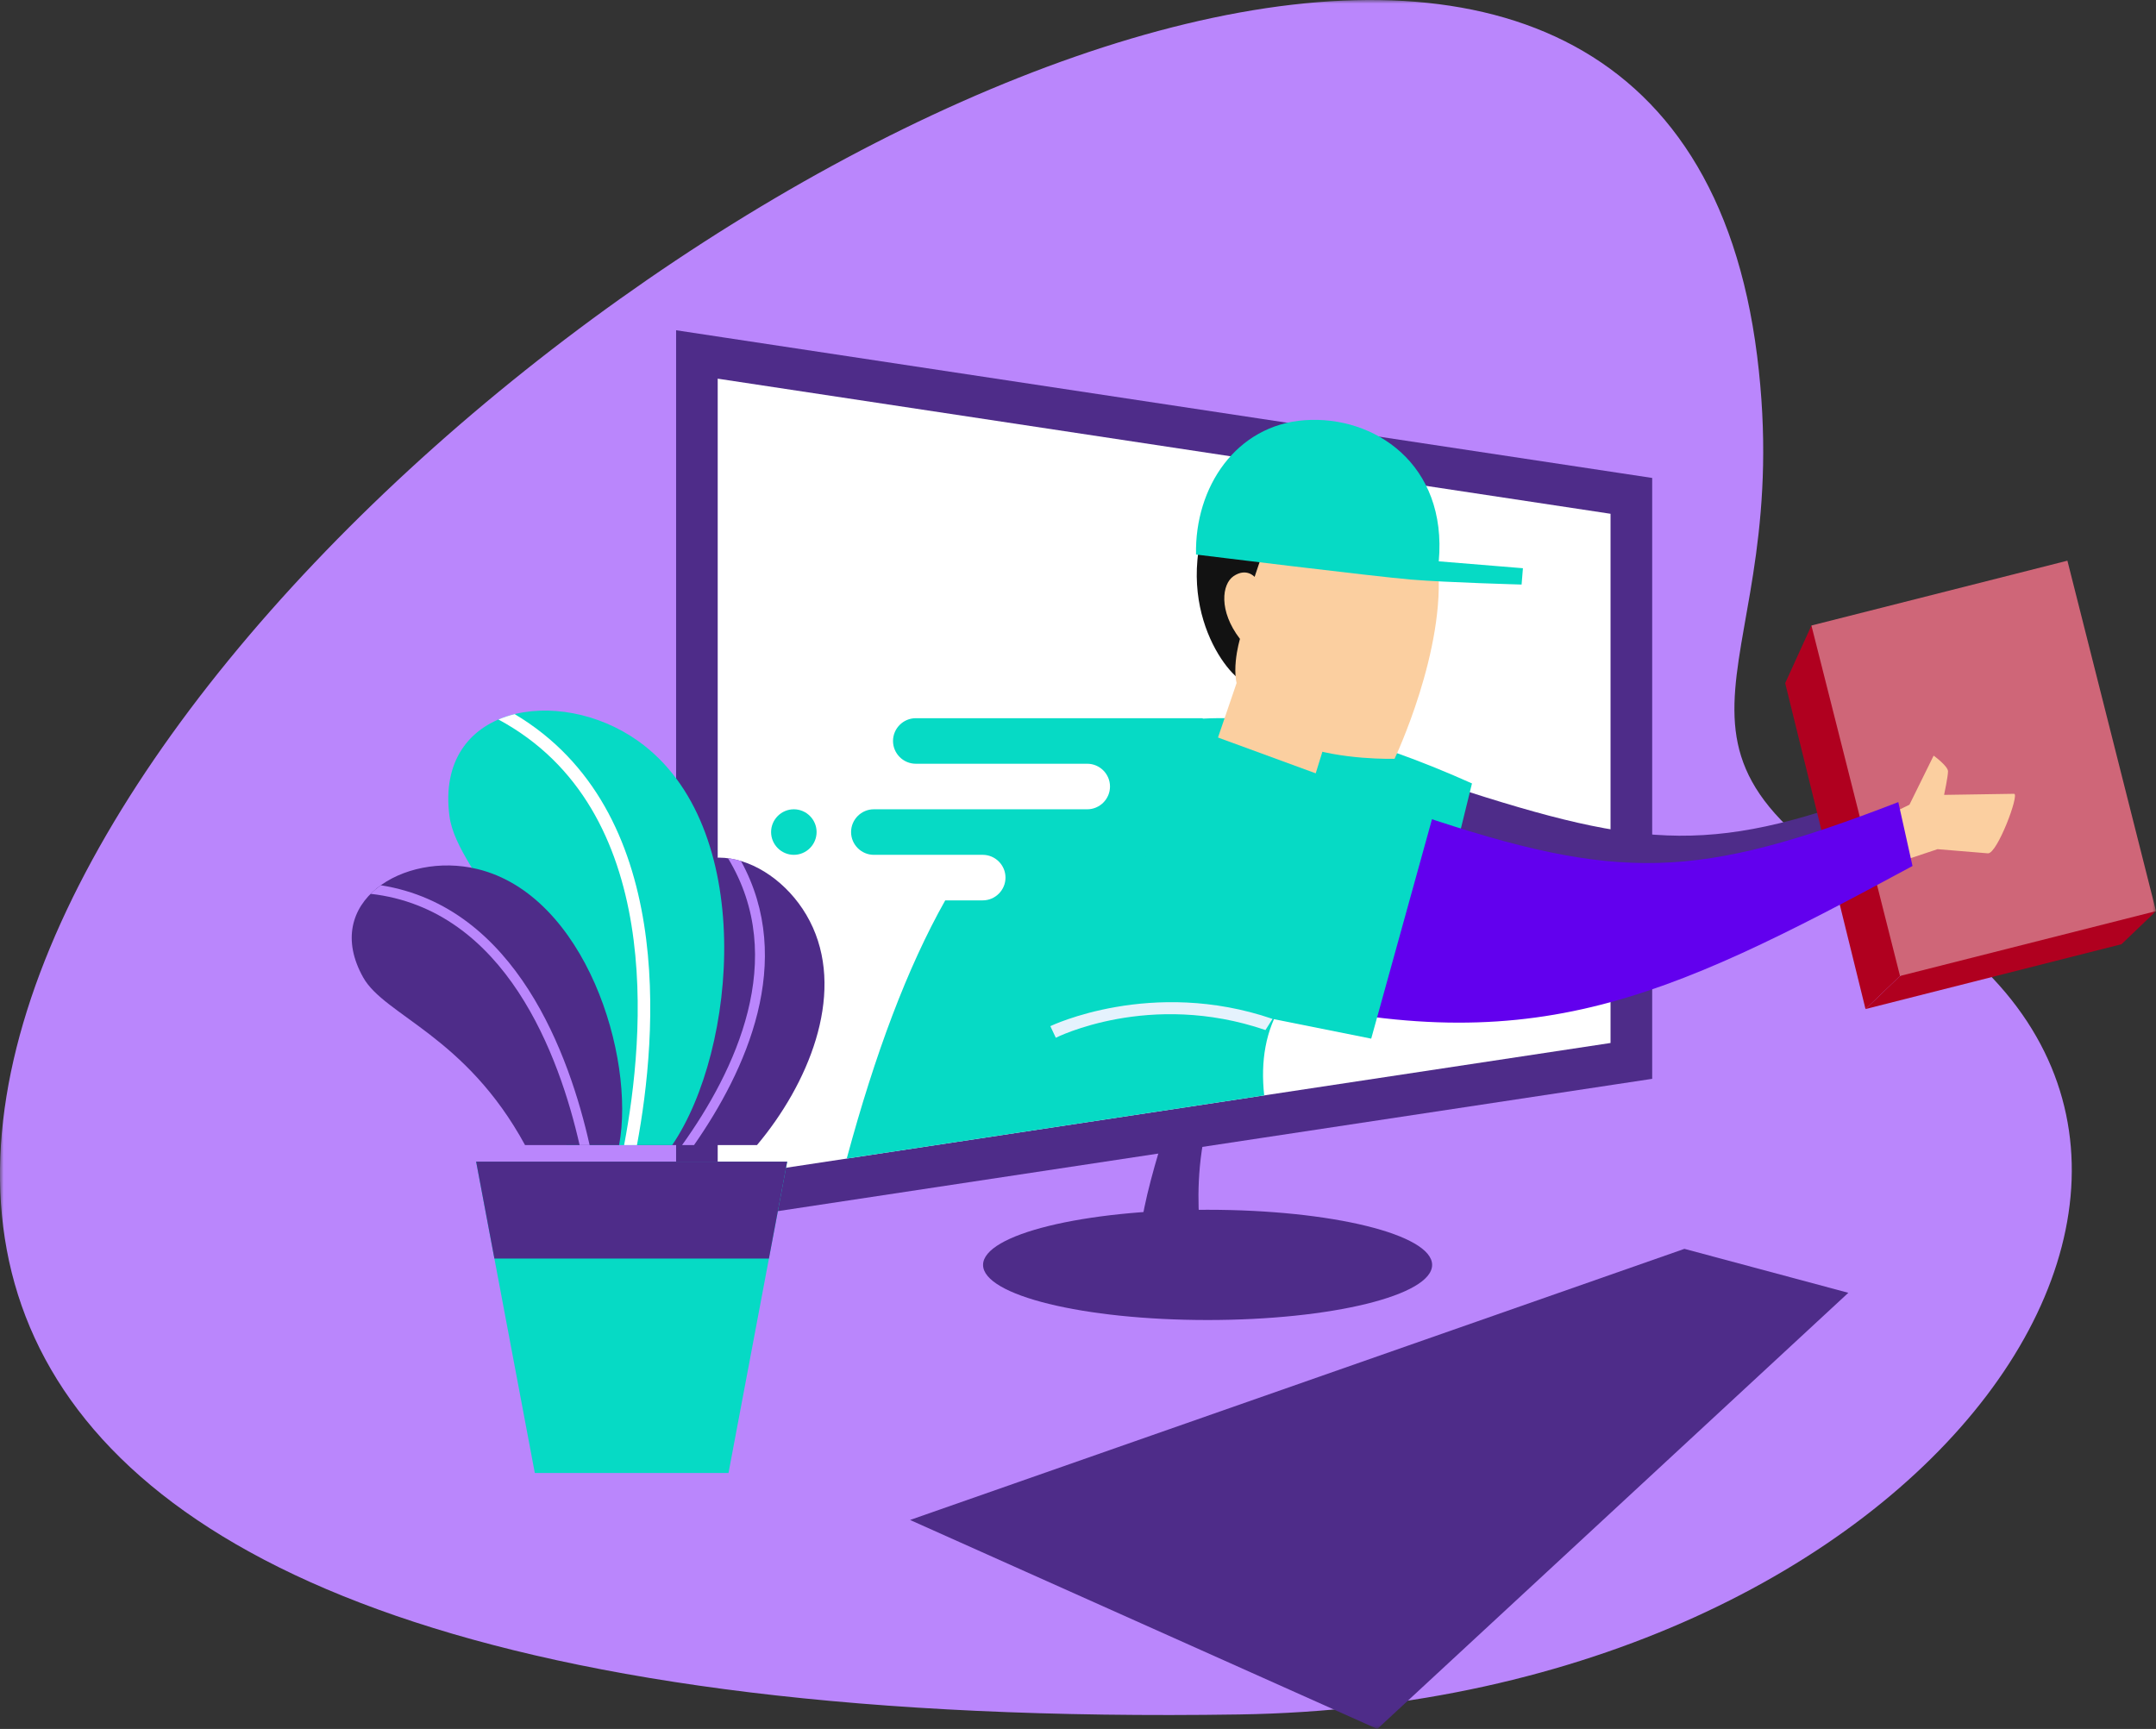 <svg width="303" height="243" viewBox="0 0 303 243" fill="none" xmlns="http://www.w3.org/2000/svg">
<rect x="0" y="0" width="303" height="243" fill="#333333" stroke="none"/>
<g clip-path="url(#clip0_203_907)">
<mask id="mask0_203_907" style="mask-type:luminance" maskUnits="userSpaceOnUse" x="0" y="0" width="303" height="243">
<path d="M303 0H0V243H303V0Z" fill="white"/>
</mask>
<g mask="url(#mask0_203_907)">
<path fill-rule="evenodd" clip-rule="evenodd" d="M266.314 126.888C226.575 104.112 252.647 95.297 246.939 49.981C223.84 -133.419 -246.365 247.401 174.161 240.961C271.806 239.466 325.858 161.015 266.313 126.888H266.314Z" fill="#BA86FC"/>
<path fill-rule="evenodd" clip-rule="evenodd" d="M291.125 126.137C292.231 125.989 303 128.06 303 128.06L298.151 132.708L262.176 141.819L267.025 137.171L282.469 126.924L291.125 126.137Z" fill="#B0001F"/>
<path fill-rule="evenodd" clip-rule="evenodd" d="M165.99 152.3C165.99 152.3 159.441 170.477 160.335 175.245H168.968C168.968 175.245 165.99 159.601 174.029 147.979C182.067 136.358 165.99 152.3 165.99 152.3Z" fill="#4E2C89"/>
<path fill-rule="evenodd" clip-rule="evenodd" d="M227.218 66.422C210.551 63.902 193.884 61.38 177.217 58.858C152.059 55.049 126.899 51.242 101.742 47.434L95.019 46.416V172.385L101.742 171.368C126.904 167.559 152.067 163.753 177.231 159.944C193.894 157.421 210.556 154.9 227.221 152.379L232.195 151.626V67.174L227.221 66.422H227.218Z" fill="#4E2C89"/>
<path fill-rule="evenodd" clip-rule="evenodd" d="M176.341 64.644C154.834 61.389 129.951 57.623 100.865 53.221V165.577C129.939 161.177 154.834 157.411 176.352 154.154C195.098 151.316 211.662 148.81 226.342 146.588V72.21C211.648 69.988 195.086 67.483 176.34 64.644H176.341Z" fill="white"/>
<path fill-rule="evenodd" clip-rule="evenodd" d="M269.715 119.024C236.885 137.114 218.407 144.914 181.27 135.963L203.939 110.51C231.354 119.403 240.987 120.268 266.999 110.134L269.715 119.024Z" fill="#4E2C89"/>
<path d="M111.564 113.743C109.806 113.743 108.367 115.183 108.367 116.943C108.367 118.703 109.806 120.144 111.564 120.144C113.323 120.144 114.762 118.703 114.762 116.943C114.762 115.183 113.323 113.743 111.564 113.743Z" fill="#06DAC5"/>
<path d="M169.05 101C169.039 100.965 169.006 100.941 168.969 100.941H128.701C126.942 100.941 125.503 102.381 125.503 104.141C125.503 105.901 126.942 107.342 128.701 107.342H152.799C154.558 107.342 155.997 108.782 155.997 110.542C155.997 112.302 154.558 113.743 152.799 113.743H122.807C121.048 113.743 119.609 115.183 119.609 116.943C119.609 118.703 121.048 120.144 122.807 120.144H138.113C139.871 120.144 141.31 121.584 141.31 123.344C141.31 125.104 139.871 126.545 138.113 126.545H132.841C127.509 135.999 122.989 148.081 118.997 162.835L176.354 154.155L177.668 153.956C177.15 149.169 177.833 144.791 180.237 140.996C189.004 134.322 194.16 126.053 195.689 118.679C200.582 119.405 204.433 120.01 204.433 120.01L206.87 110.109C192.118 103.492 179.669 100.441 169.05 101Z" fill="#06DAC5"/>
<path fill-rule="evenodd" clip-rule="evenodd" d="M262.412 89.422L254.575 87.916L250.886 96.016L262.176 141.819L267.025 137.171L267.612 113.277L262.412 89.422Z" fill="#B0001F"/>
<path d="M290.549 78.802L254.575 87.914L267.026 137.168L303.001 128.056L290.549 78.802Z" fill="#CF6678"/>
<path fill-rule="evenodd" clip-rule="evenodd" d="M263.114 115.672L268.351 113.097L271.75 106.201C271.75 106.201 273.77 107.672 273.77 108.408C273.77 109.143 273.219 111.718 273.219 111.718L283.052 111.566C283.862 111.553 280.68 120.04 279.377 119.933L272.3 119.349L265.332 121.674L263.114 115.672Z" fill="#FBCFA0"/>
<path fill-rule="evenodd" clip-rule="evenodd" d="M175.512 90.955L169.735 107.869C169.735 107.869 170.418 111.2 176.17 113.764C181.921 116.326 182.886 115.222 182.886 115.222L187.202 101.275L175.512 90.956V90.955Z" fill="#FBCFA0"/>
<path fill-rule="evenodd" clip-rule="evenodd" d="M174.607 91.378L175.621 94.792C176.895 99.082 167.142 91.407 168.281 78.725C168.564 75.573 169.541 73.875 169.541 73.875L180.891 78.093L174.607 91.378Z" fill="#121212"/>
<path fill-rule="evenodd" clip-rule="evenodd" d="M202.07 79.318C200.859 67.327 180.267 69.329 180.267 69.329L176.319 81.081C176.319 81.081 175.169 79.751 173.358 80.979C171.727 82.086 171.229 85.847 174.263 89.798C174.263 89.798 172.571 95.39 174.64 97.925C175.546 99.034 178.198 103.032 182.635 104.713C188.342 106.876 195.989 106.645 195.989 106.645C195.989 106.645 203.279 91.309 202.07 79.318Z" fill="#FBCFA0"/>
<path fill-rule="evenodd" clip-rule="evenodd" d="M202.202 78.893C203.426 65.194 193.1 58.35 183.344 59.059C173.724 59.758 167.892 68.442 168.088 77.938C168.088 77.938 193.321 81.05 198.332 81.46C203.341 81.871 213.842 82.156 213.842 82.156L214.029 79.862L202.202 78.893Z" fill="#06DAC5"/>
<path fill-rule="evenodd" clip-rule="evenodd" d="M266.786 112.731C238.576 123.643 227.583 124.029 199.295 114.493L176.333 139.684C214.768 149.418 233.309 140.879 268.781 121.713L266.784 112.733L266.786 112.731Z" fill="#6200EE"/>
<path fill-rule="evenodd" clip-rule="evenodd" d="M169.088 102.893L201.366 114.719L192.707 145.98L152.82 137.985L169.088 102.893Z" fill="#06DAC5"/>
<path d="M147.615 144.221C147.656 144.203 161.843 137.384 178.84 143.201L177.846 144.771C161.549 139.194 148.421 145.836 148.381 145.854L147.613 144.221H147.615Z" fill="#E5F2FD"/>
<path fill-rule="evenodd" clip-rule="evenodd" d="M169.712 170.03C152.285 170.03 138.157 173.5 138.157 177.779C138.157 182.058 152.285 185.525 169.712 185.525C187.14 185.525 201.268 182.056 201.268 177.779C201.268 173.501 187.14 170.03 169.712 170.03Z" fill="#4E2C89"/>
<path fill-rule="evenodd" clip-rule="evenodd" d="M236.726 175.522L127.899 213.628L193.566 243L259.761 181.699L236.726 175.522Z" fill="#4E2C89"/>
<path fill-rule="evenodd" clip-rule="evenodd" d="M88.763 163.268H66.915C68.919 173.904 70.589 182.76 71.998 190.239C73.204 196.635 74.249 202.183 75.161 207.022H102.382C103.295 202.178 104.341 196.636 105.546 190.239C106.955 182.762 108.624 173.905 110.627 163.268H88.762H88.763Z" fill="#06DAC5"/>
<path fill-rule="evenodd" clip-rule="evenodd" d="M88.763 163.268H66.915L69.482 176.884H108.062L110.627 163.268H88.762H88.763Z" fill="#4E2C89"/>
<path fill-rule="evenodd" clip-rule="evenodd" d="M106.388 160.935C113.593 152.355 118.613 140.141 114.243 130.366C109.894 120.631 97.108 115.794 92.379 127C89.992 132.654 94.702 143.404 87.678 159.403L88.862 160.936H106.389L106.388 160.935Z" fill="#4E2C89"/>
<path fill-rule="evenodd" clip-rule="evenodd" d="M97.539 160.935C104.821 150.495 111.866 135.107 104.137 121.013C103.53 120.831 102.92 120.698 102.312 120.62C110.876 134.747 103.31 150.535 95.86 160.934H97.538L97.539 160.935Z" fill="#BA86FC"/>
<path fill-rule="evenodd" clip-rule="evenodd" d="M89.682 104.146C78.481 96.17 61.102 99.164 63.169 114.723C64.314 123.355 79.029 133.215 79.61 160.935H94.469C103.582 147.554 106.41 116.054 89.683 104.146H89.682Z" fill="#06DAC5"/>
<path fill-rule="evenodd" clip-rule="evenodd" d="M72.329 100.367C71.536 100.562 70.772 100.814 70.046 101.125C93.415 113.705 90.636 145.561 87.713 160.935H89.519C92.422 145.353 94.986 113.864 72.33 100.367H72.329Z" fill="white"/>
<path fill-rule="evenodd" clip-rule="evenodd" d="M87.011 160.935C89.319 148.511 82.266 125.816 67.087 122.139C56.733 119.629 45.089 126.793 51.052 137.392C54.061 142.741 65.439 145.587 73.787 160.935H87.011Z" fill="#4E2C89"/>
<path fill-rule="evenodd" clip-rule="evenodd" d="M53.513 124.421C52.998 124.791 52.52 125.192 52.087 125.625C71.108 127.781 78.633 148.479 81.456 160.935H82.864C80.072 148.455 72.575 127.424 53.513 124.421Z" fill="#BA86FC"/>
</g>
</g>
<defs>
<clipPath id="clip0_203_907">
<rect width="303" height="243" fill="white"/>
</clipPath>
</defs>
</svg>
